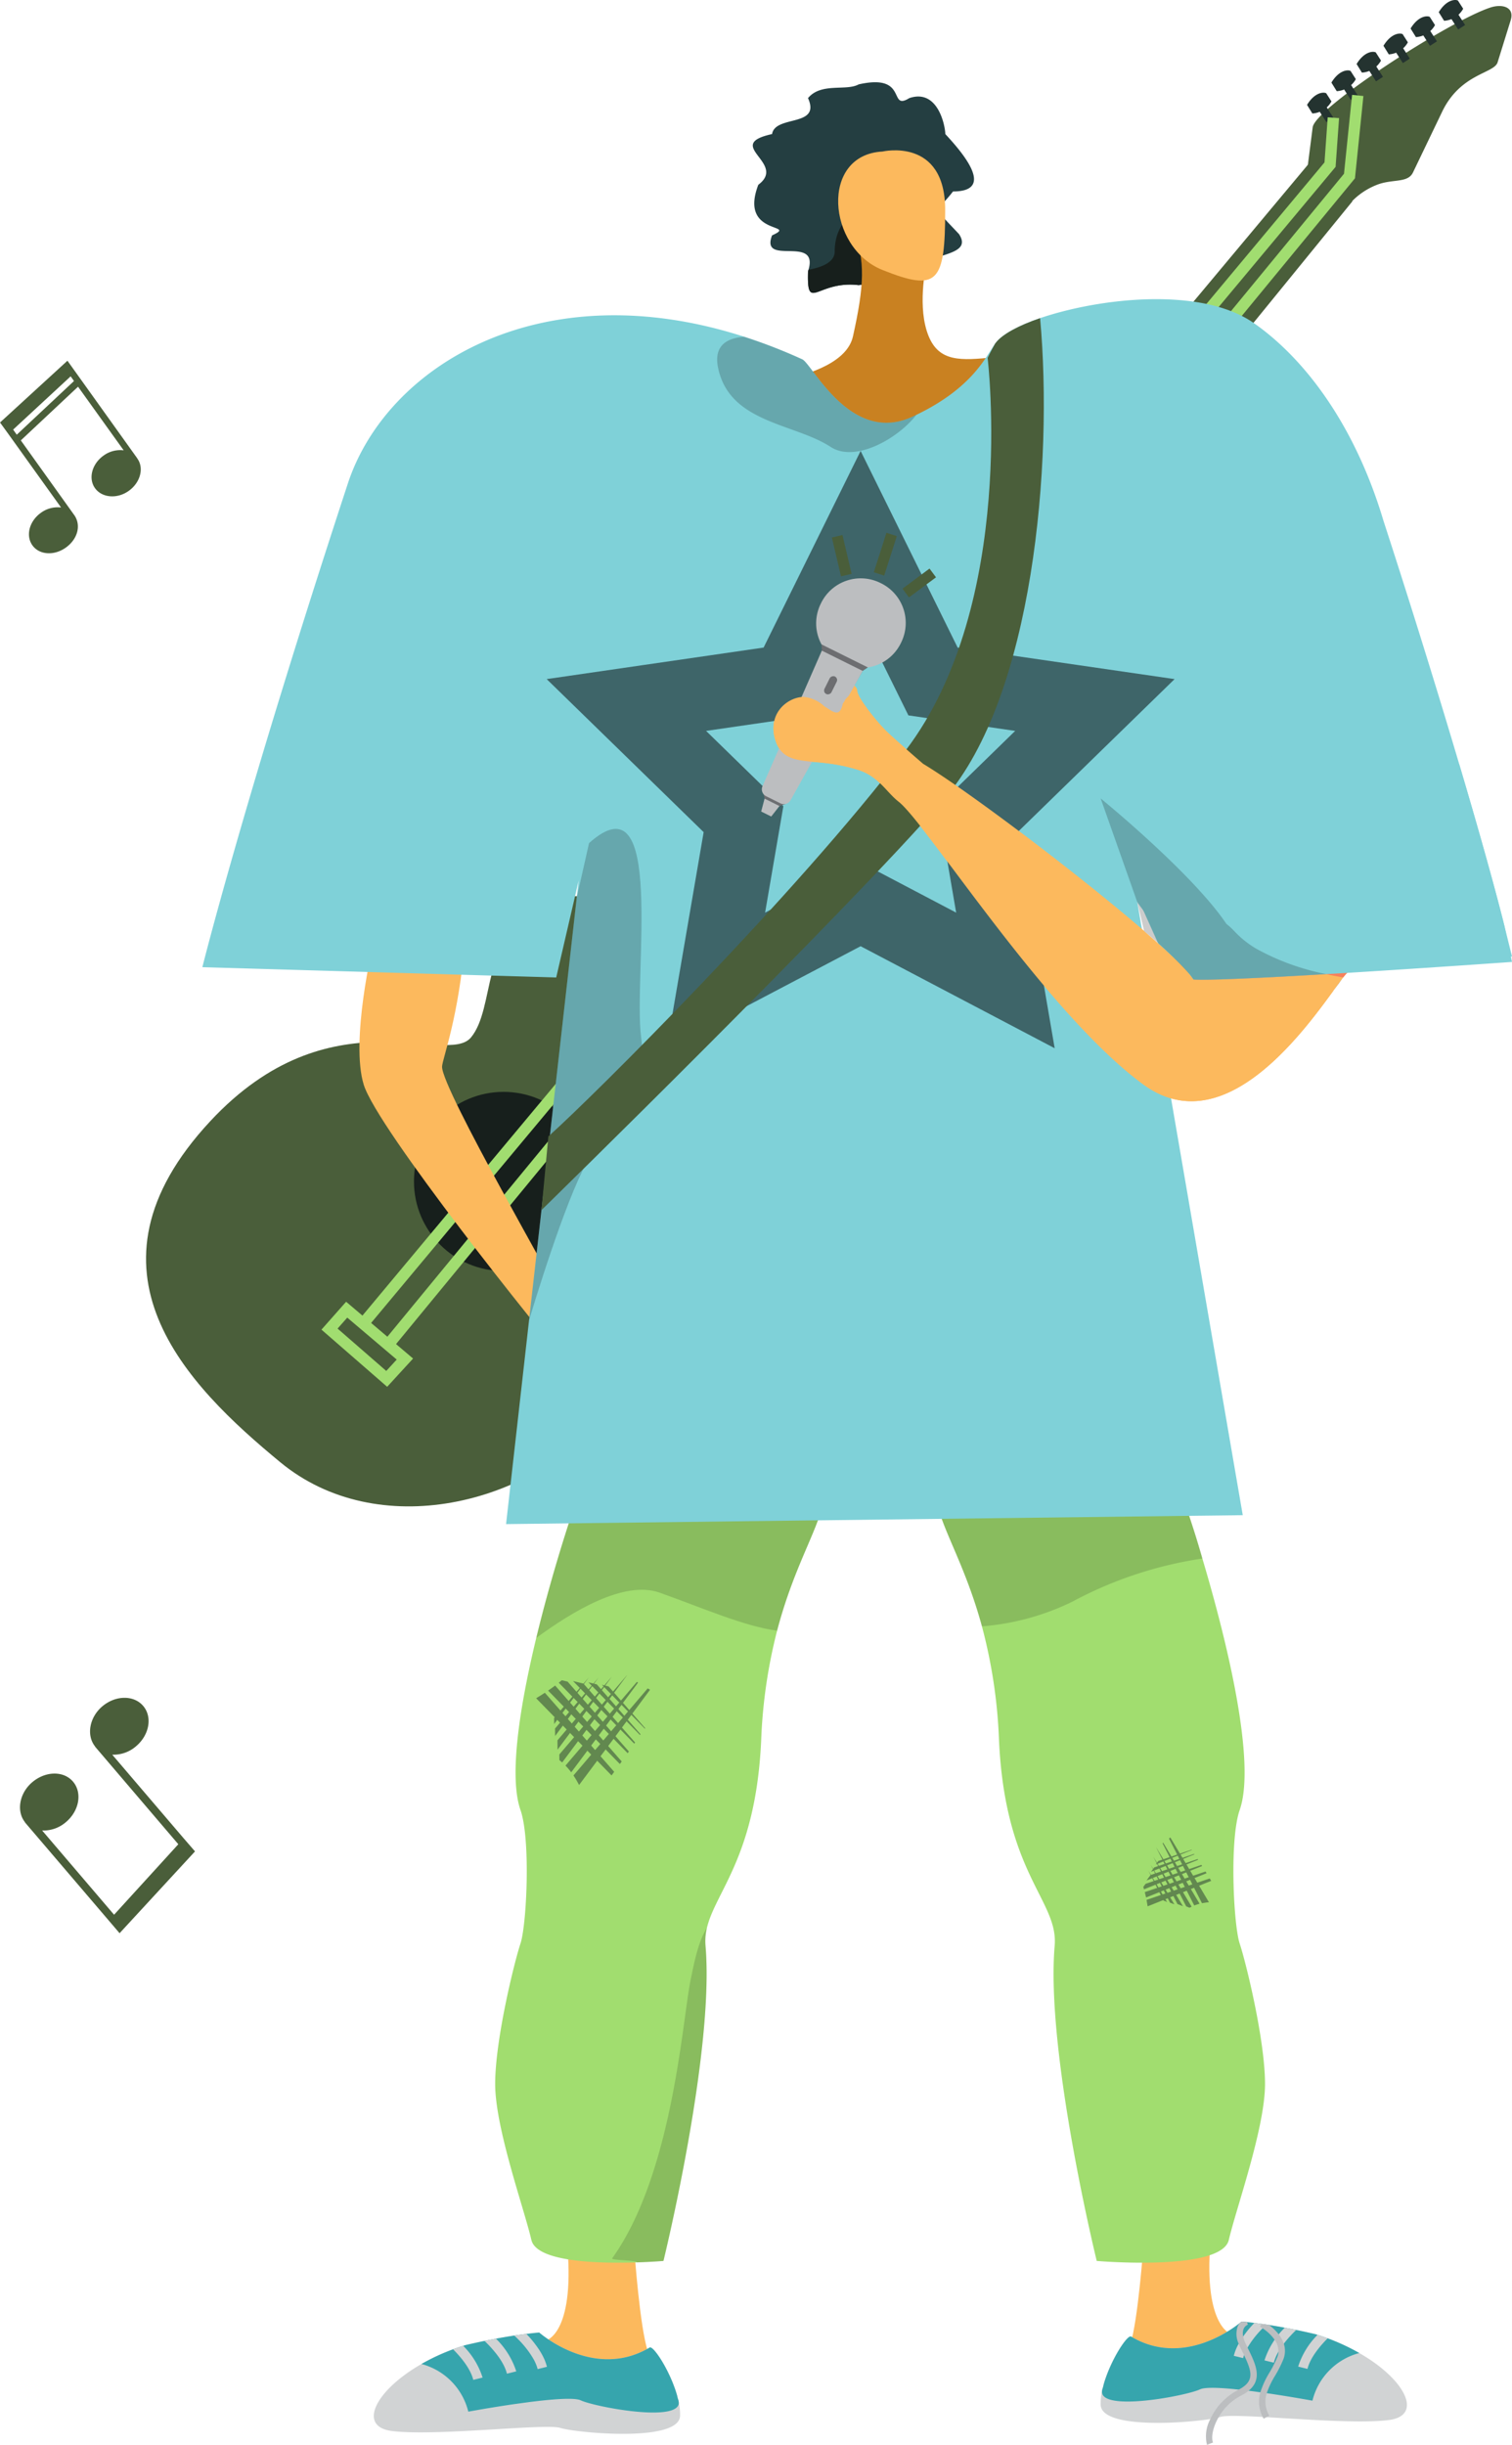 <svg xmlns="http://www.w3.org/2000/svg" width="262.369" height="424.166" viewBox="0 0 262.369 424.166">
  <g id="Group_4842" data-name="Group 4842" transform="translate(-191.162 -91.444)">
    <path id="Path_4622" data-name="Path 4622" d="M597.541,784.877s-.915,12.861-2.291,17.038,8.732,2.878,9.179,3.036,8.266-5,8.266-5-5.006-1.523-3.369-17.433S597.541,784.877,597.541,784.877Z" transform="translate(-207.989 -303.588)" fill="#fcb95d" fill-rule="evenodd"/>
    <path id="Path_4623" data-name="Path 4623" d="M428.78,786.749s.916,12.861,2.291,17.037-8.733,2.878-9.179,3.036-8.266-5-8.266-5,5.007-1.523,3.369-17.433S428.78,786.749,428.78,786.749Z" transform="translate(-127.501 -304.417)" fill="#fcb95d" fill-rule="evenodd"/>
    <path id="Path_4624" data-name="Path 4624" d="M454.262,548.406c-1.041,4.875-5.109,11.192-7.953,22.033a89.762,89.762,0,0,0-2.76,18.933c-.9,20.274-7.981,26.346-9.433,32.707a9.728,9.728,0,0,0-.228,3.044c1.586,18.466-7.3,54.668-7.3,54.668s-1.892.161-4.586.25c-6.428.211-17.43-.011-18.332-3.9-1.286-5.515-6.283-19.4-6.283-27.058s3.311-21.1,4.391-24.359,1.786-18.07,0-23.174c-2.037-5.827-.128-17.976,2.738-29.852,3.322-13.757,7.942-27.142,9.227-29.88,0,0,23.035-9.89,27.971-7.986S455.8,541.21,454.262,548.406Z" transform="translate(-120.301 -196.081)" fill="#a1dd6f" fill-rule="evenodd"/>
    <path id="Path_4625" data-name="Path 4625" d="M591.965,649.087c0,7.658-5,21.543-6.283,27.058s-22.918,3.645-22.918,3.645-8.882-36.2-7.3-54.668c.673-7.864-8.621-12.322-9.661-35.751a89.194,89.194,0,0,0-2.961-19.684c-2.833-10.385-6.734-16.523-7.752-21.282-1.536-7.2,7.608-12.661,12.544-14.57s27.971,7.986,27.971,7.986a166.448,166.448,0,0,1,5.487,16.1c4.435,14.837,9.333,35.462,6.478,43.632-1.786,5.1-1.08,19.918,0,23.174S591.965,641.43,591.965,649.087Z" transform="translate(-181.292 -196.081)" fill="#a1dd6f" fill-rule="evenodd"/>
    <path id="Path_4626" data-name="Path 4626" d="M459.942,548.406c-1.041,4.875-5.109,11.192-7.953,22.033-5.688-.735-13.045-3.99-20.4-6.6-6.155-2.182-15.143,3.278-21.393,7.864,3.322-13.757,7.942-27.142,9.227-29.88,0,0,23.035-9.89,27.971-7.986S461.478,541.21,459.942,548.406Z" transform="translate(-125.982 -196.081)" fill-rule="evenodd" opacity="0.15"/>
    <path id="Path_4627" data-name="Path 4627" d="M581.1,557.923a69.032,69.032,0,0,0-22.562,7.485,43.427,43.427,0,0,1-15.688,4.28c-2.833-10.385-6.734-16.523-7.752-21.282-1.536-7.2,7.608-12.661,12.544-14.57s27.971,7.986,27.971,7.986A166.448,166.448,0,0,1,581.1,557.923Z" transform="translate(-181.292 -196.081)" fill-rule="evenodd" opacity="0.15"/>
    <g id="Group_4843" data-name="Group 4843" transform="translate(216.502 91.444)">
      <path id="Path_4628" data-name="Path 4628" d="M383.265,379.573c-4.741-3.724-17.162-12.493-26.908-6.984s-7.227,17.62-11.443,22.738-24.415-7.864-45.271,14.561c-24.01,25.816-4.056,45.77,12.209,59.171,16.744,13.795,43.425,7.692,56.945-8.719,12.827-15.569,2.889-30.684,8.128-37.042s13.1-7.464,16.38-10.719c3.3-3.271,4.19-5.4,2.173-7.062s-6.232,1.683-10.6-2.915c-4.331-4.564-2.686-11.933.891-16.275S385.324,381.192,383.265,379.573Z" transform="translate(-288.522 -215.339)" fill="#4a5e3a" fill-rule="evenodd"/>
      <path id="Path_4629" data-name="Path 4629" d="M434.184,287.049l9.551,7.869L562.46,149.125l-7.717-6.358Z" transform="translate(-353.119 -114.205)" fill="#4a5e3a" fill-rule="evenodd"/>
      <path id="Path_4630" data-name="Path 4630" d="M650.336,122.17l1-7.808c.432-3.376,23.564-18.386,30.838-20.78,2.024-.666,4.242-.113,3.517,2.217l-2.265,7.287c-.615,1.976-6.421,1.9-9.628,8.582L668.74,122.2c-.924,1.925-3.637,1.052-6.389,2.194a12.229,12.229,0,0,0-5.273,4.073C655.5,130.258,648.973,124.989,650.336,122.17Z" transform="translate(-448.894 -92.276)" fill="#4a5e3a" fill-rule="evenodd"/>
      <rect id="Rectangle_1402" data-name="Rectangle 1402" width="1.435" height="3.079" transform="matrix(0.841, -0.541, 0.541, 0.841, 226.021, 2.528)" fill="#243330"/>
      <path id="Path_4631" data-name="Path 4631" d="M692.518,95.049a4.06,4.06,0,0,0,3.315-2.089l-.912-1.419c-.446-.242-1.99-.185-3.327,2.019Z" transform="translate(-467.274 -91.444)" fill="#243330" fill-rule="evenodd"/>
      <rect id="Rectangle_1403" data-name="Rectangle 1403" width="1.435" height="3.08" transform="matrix(0.841, -0.54, 0.54, 0.841, 221.132, 5.36)" fill="#243330"/>
      <path id="Path_4632" data-name="Path 4632" d="M683.733,100.138a4.063,4.063,0,0,0,3.314-2.088l-.912-1.421c-.444-.242-1.989-.184-3.326,2.019Z" transform="translate(-463.378 -93.701)" fill="#243330" fill-rule="evenodd"/>
      <rect id="Rectangle_1404" data-name="Rectangle 1404" width="1.435" height="3.08" transform="translate(216.425 8.354) rotate(-32.695)" fill="#243330"/>
      <path id="Path_4633" data-name="Path 4633" d="M675.275,105.52a4.055,4.055,0,0,0,3.314-2.088l-.911-1.42c-.446-.242-1.989-.184-3.326,2.02Z" transform="translate(-459.627 -96.088)" fill="#243330" fill-rule="evenodd"/>
      <rect id="Rectangle_1405" data-name="Rectangle 1405" width="1.435" height="3.08" transform="matrix(0.842, -0.54, 0.54, 0.842, 211.766, 11.519)" fill="#243330"/>
      <path id="Path_4634" data-name="Path 4634" d="M666.9,111.206a4.061,4.061,0,0,0,3.314-2.088l-.911-1.42c-.446-.242-1.99-.185-3.326,2.019Z" transform="translate(-455.915 -98.609)" fill="#243330" fill-rule="evenodd"/>
      <rect id="Rectangle_1406" data-name="Rectangle 1406" width="1.435" height="3.08" transform="translate(207.393 14.74) rotate(-32.695)" fill="#243330"/>
      <path id="Path_4635" data-name="Path 4635" d="M659.044,116.994a4.061,4.061,0,0,0,3.314-2.088l-.912-1.42c-.445-.243-1.99-.185-3.327,2.019Z" transform="translate(-452.429 -101.176)" fill="#243330" fill-rule="evenodd"/>
      <rect id="Rectangle_1407" data-name="Rectangle 1407" width="1.435" height="3.08" transform="translate(203.164 18.609) rotate(-32.708)" fill="#243330"/>
      <path id="Path_4636" data-name="Path 4636" d="M651.447,123.946a4.057,4.057,0,0,0,3.314-2.088l-.911-1.42c-.445-.243-1.989-.184-3.326,2.019Z" transform="translate(-449.06 -104.259)" fill="#243330" fill-rule="evenodd"/>
      <circle id="Ellipse_603" data-name="Ellipse 603" cx="15.54" cy="15.54" r="15.54" transform="translate(46.493 189.435)" fill="#171f1c"/>
      <g id="Group_4842-2" data-name="Group 4842" transform="translate(31.838 16.557)">
        <path id="Path_4637" data-name="Path 4637" d="M524.321,128.145l-.579,8.138-168.1,201.462" transform="translate(-350.124 -124.277)" fill="none" stroke="#a1dd70" stroke-miterlimit="10" stroke-width="1.974" fill-rule="evenodd"/>
        <path id="Path_4638" data-name="Path 4638" d="M363.565,338.247,530.63,135.177l1.435-13.983" transform="translate(-353.64 -121.194)" fill="none" stroke="#a1dd70" stroke-miterlimit="10" stroke-width="1.974" fill-rule="evenodd"/>
        <path id="Path_4639" data-name="Path 4639" d="M348.713,499.737l10.1,8.565-3.155,3.44-9.925-8.636Z" transform="translate(-345.731 -289.068)" fill="none" stroke="#a1dd70" stroke-miterlimit="10" stroke-width="1.974" fill-rule="evenodd"/>
      </g>
    </g>
    <path id="Path_4640" data-name="Path 4640" d="M357.647,379.711c-.262.786-4.191,17.557-1.833,25.147s30.38,42.685,35.879,48.97c0,0-1.686-11.026-1.653-11.811S369.3,405.547,369.4,401.71c.032-1.31,2.949-8.643,3.979-22S357.647,379.711,357.647,379.711Z" transform="translate(-101.53 -125.206)" fill="#fcb95d" fill-rule="evenodd"/>
    <path id="Path_4641" data-name="Path 4641" d="M512.454,136.031c-2.922,3.82-3.725,2.326,1.04,7.394,2.147,3.291-2.95,3.337-6.571,5.078a6.906,6.906,0,0,0-2.051,1.4c-1.8,1.55-5.38,1.882-8.784,2.382-7.243-.87-9,4.879-8.793-2.382.028-.095.066-.189.085-.284,1.778-6.136-8.406-.51-6.326-5.966,4.756-2.156-5.825.208-2.383-8.784,5.068-3.782-6.193-6.912,2.383-8.794.558-3.375,8.529-1.125,6.24-6.24,2.288-2.751,6.609-1.172,8.793-2.382,8.727-1.967,5.068,4.68,8.784,2.382,4.926-1.664,6.212,4.69,6.25,6.24C513.949,129.12,519.99,136.031,512.454,136.031Z" transform="translate(-155.922 -11.37)" fill="#243e41" fill-rule="evenodd"/>
    <path id="Path_4642" data-name="Path 4642" d="M514.544,164.381a6.906,6.906,0,0,0-2.051,1.4c-1.8,1.55-5.38,1.882-8.784,2.382-7.243-.87-9,4.879-8.793-2.382.028-.095.066-.189.085-.284,2.373-.444,4.549-1.311,4.548-3.186,0-8.467,10.029-9.423,10.029-9.423s2.726,5.754,2.9,6.378C512.559,159.587,513.532,161.979,514.544,164.381Z" transform="translate(-163.543 -27.248)" fill="#171f1c" fill-rule="evenodd"/>
    <path id="Path_4643" data-name="Path 4643" d="M465.239,189.567s22.4-.321,24.323-8.961,2.24-13.354,0-18.359,12.8,5.557,12.8,5.557-1.6,6.721,0,11.842,5.121,5.224,10.561,4.692,0,16.75,0,16.75-19.49,2.113-20.946,2.817-21.619.257-22.579,0S465.239,189.567,465.239,189.567Z" transform="translate(-150.39 -30.803)" fill="#c98121" fill-rule="evenodd"/>
    <path id="Path_4644" data-name="Path 4644" d="M453.109,446.345c.91.069,5.251-1.759,12.192,2.645s14.038,11.286,19.29,10.227,1.734-7.046-1.3-8.36c-2.735-1.183-7.9-2.723-6.781-4.685s3.555-1.741,6.009.007,4.413.064,3.571-.916-6.929-4.473-8.4-4.767c-1.086-.218-6.023,1.269-8.616.643s-12.9-4.045-12.9-4.045Z" transform="translate(-145.01 -153.286)" fill="#f7805c" fill-rule="evenodd"/>
    <path id="Path_4645" data-name="Path 4645" d="M512.018,138.515s10.881-2.553,10.881,10.118-1.281,14.272-10.881,10.431S501.137,139.089,512.018,138.515Z" transform="translate(-167.726 -20.781)" fill="#fcb95d" fill-rule="evenodd"/>
    <path id="Path_4646" data-name="Path 4646" d="M533.338,298.756l-.189.017c-1.714.161-14.937,1.391-28.411,2.516-1.458.122-2.922.245-4.374.362-3.178.256-6.3.5-9.216.718-7.836.579-14.2.952-16.195.818l-3.022-6.717-2.554-5.682-1.169-2.6.111,1.146.807,4.686,5.048,29.351,12.444,72.315-127.834,1.547,3.99-35.378,2.154-19.1,1.475-13.039,4.636-41.105.345-3.044-3.9,16.829-61.4-1.786s7.14-28.756,25.239-83.9c6.7-20.413,33.481-36.848,68.781-25.478a92.565,92.565,0,0,1,10.084,3.918c1.736.79,8.376,14.926,19.117,9.951.228-.106.456-.211.679-.323,9.806-4.73,12.049-10.129,13.657-12.344,0-.006.006-.011.011-.017.056-.067.106-.134.156-.2,1.13-1.425,3.879-2.933,7.641-4.213,10.218-3.478,27.948-5.56,37.138.889s17.656,18.173,22.45,34.278c8.053,24.732,16.768,53.633,20.786,69.477.067.262.128.512.189.757C532.854,296.8,533.338,298.756,533.338,298.756Z" transform="translate(-79.807 -41.363)" fill="#7fd1d8" fill-rule="evenodd"/>
    <path id="Path_4647" data-name="Path 4647" d="M566.672,347.279c-1.174.993-1.728,2.61-9.64,5.2-3.492-5.583-36.114-30.908-46.926-37.411-2.406-2.078-5.5-4.781-6.541-5.828-1.786-1.8-4.959-5.85-4.894-6.9s-5.2-5.26-6.411-5.462-1.615,2.22,1.015,3.354,3.582,3.571,2.537,5.447-3.649-2.3-6.481-2.227-6.475,3.033-4.747,7.824,7.057,2.391,14.457,4.9c3.385,1.147,4.705,3.8,6.822,5.468,4.927,3.88,25.5,36.583,42.441,49.029s33.724-18.732,35.668-19.56C583.973,351.109,567.846,346.286,566.672,347.279Z" transform="translate(-158.771 -91.098)" fill="#fcb95d" fill-rule="evenodd"/>
    <path id="Path_4648" data-name="Path 4648" d="M478.938,258.154,491.5,283.608l28.09,4.082L499.264,307.5l4.8,27.977L478.938,322.27l-25.124,13.209,4.8-27.977-20.326-19.813,28.09-4.082Z" transform="translate(-138.437 -73.931)" fill="none" stroke="#3e6569" stroke-miterlimit="10" stroke-width="12.871" fill-rule="evenodd"/>
    <path id="Path_4649" data-name="Path 4649" d="M660.449,396.16c-.451.573-1.024,1.363-1.708,2.3Z" transform="translate(-236.202 -135.133)" fill-rule="evenodd"/>
    <path id="Path_4650" data-name="Path 4650" d="M419.337,405.555c-3.473,4.341-8.81,21.031-11.387,29.535l8.264-73.245,2.143-9.522c13.357-11.982,7.658,22.985,9.032,33.592S424.05,399.661,419.337,405.555Z" transform="translate(-124.984 -114.598)" fill-rule="evenodd" opacity="0.2"/>
    <path id="Path_4651" data-name="Path 4651" d="M501.167,209.976c-3.178,4.118-10.613,8.353-14.882,5.56-6.3-4.118-17.564-4.124-19.529-13.746-.779-3.807,1.5-5.142,4.53-5.359a92.555,92.555,0,0,1,10.084,3.918c1.736.79,8.376,14.926,19.117,9.951C500.716,210.193,500.945,210.087,501.167,209.976Z" transform="translate(-150.995 -46.558)" fill-rule="evenodd" opacity="0.2"/>
    <path id="Path_4652" data-name="Path 4652" d="M481.781,273.953c-17.147,19.812-69.961,71.425-69.961,71.425l1.2-12.795c.089-.078.178-.161.278-.245,7.185-6.422,42.591-41.539,61.73-66.728,19.406-25.528,14.208-68.091,14.208-68.091s.512-1.046,1.3-2.46c0-.006.006-.011.011-.017.056-.067.106-.134.156-.2,1.13-1.425,3.879-2.933,7.641-4.213C500.653,215.868,497.124,256.228,481.781,273.953Z" transform="translate(-126.7 -43.986)" fill="#4a5e3a" fill-rule="evenodd"/>
    <g id="Group_4848" data-name="Group 4848" transform="translate(323.246 191.781)">
      <g id="Group_4847" data-name="Group 4847">
        <g id="Group_4846" data-name="Group 4846">
          <path id="Path_4653" data-name="Path 4653" d="M491.134,292.315l.063,1.1-10.1,24.925.156.745,2.586,1.284,1.052-.357,13.383-23.083.91-.612s-.446-3.016-.364-3.183S491.134,292.315,491.134,292.315Z" transform="translate(-480.669 -280.862)" fill="#6d6e71"/>
          <g id="Group_4844" data-name="Group 4844">
            <path id="Path_4654" data-name="Path 4654" d="M483.751,320.773l-2.478-1.23a1.341,1.341,0,0,1-.632-1.74l10.3-23.52,7.081,3.514-12.5,22.427A1.341,1.341,0,0,1,483.751,320.773Z" transform="translate(-480.415 -281.735)" fill="#bcbec0"/>
            <path id="Path_4655" data-name="Path 4655" d="M482.068,343.515l-1.742-.865.587-2.242,2.586,1.284Z" transform="translate(-480.326 -302.19)" fill="#bcbec0"/>
            <path id="Path_4656" data-name="Path 4656" d="M508.75,272.605l-.139-.068A7.666,7.666,0,0,0,498.337,276l-.068.139a7.655,7.655,0,0,0,.124,7.055l8.053,4a7.656,7.656,0,0,0,5.694-4.168l.068-.139A7.666,7.666,0,0,0,508.75,272.605Z" transform="translate(-487.928 -271.736)" fill="#bcbec0"/>
          </g>
          <g id="Group_4845" data-name="Group 4845" transform="translate(10.674 16.724)">
            <rect id="Rectangle_1408" data-name="Rectangle 1408" width="3.407" height="1.37" rx="0.685" transform="translate(0 3.052) rotate(-63.603)" fill="#e6e7e8"/>
            <rect id="Rectangle_1409" data-name="Rectangle 1409" width="3.407" height="1.37" rx="0.685" transform="translate(0 3.052) rotate(-63.603)" fill="#6d6e71"/>
          </g>
        </g>
        <path id="Path_4657" data-name="Path 4657" d="M614.13,395.43a8.085,8.085,0,0,1,.551.757Z" transform="translate(-539.665 -326.591)" fill="#f7805c" fill-rule="evenodd"/>
        <path id="Path_4658" data-name="Path 4658" d="M581.308,358.365c-5.743,7.892-19.323,26.3-33,16.239-16.946-12.444-37.516-45.151-42.441-49.03-2.12-1.664-3.439-4.319-6.823-5.465a34.232,34.232,0,0,0-8.2-1.475q-.167-.008-.334-.033c-2.2-.217-3.907-.529-5.02-1.814a3.511,3.511,0,0,1-.367-.479,5.286,5.286,0,0,1-.534-1.1c-1.664-4.619,1.653-7.53,4.436-7.8.089-.011.184-.017.273-.022h.039a6.143,6.143,0,0,1,3.423,1.441,2.187,2.187,0,0,0,.6.423c.9.629,1.642,1.085,2.159.712a1,1,0,0,0,.3-.351,3.076,3.076,0,0,0,.25-.6,3.266,3.266,0,0,0,.106-.462,2.937,2.937,0,0,0,.434-.712l.017-.017a.079.079,0,0,0-.011.033c.017-.028.028-.05.039-.072s.017-.017.033-.033c.033-.044.072-.083.111-.128q.083-.092.184-.184c.072-.083.156-.161.234-.239.117-.111.228-.223.339-.334a6.078,6.078,0,0,0,.907-1.13.957.957,0,0,1,.211.534c-.061,1.052,3.111,5.1,4.9,6.9,1.041,1.046,4.135,3.751,6.539,5.827,7.808,4.7,26.992,19.211,38.361,29.012,1.252,5.393,3.039,13.307,2.866,14.08-.262,1.18,9.3.523,10.346.785C562.381,363.057,574.507,360.33,581.308,358.365Z" transform="translate(-482.016 -286.816)" fill="#fcb95d" fill-rule="evenodd"/>
        <path id="Path_4659" data-name="Path 4659" d="M642.061,391.171a1.014,1.014,0,0,0-.278.223h-.006a7.554,7.554,0,0,0-.673.8c-.874-.156-1.875-.345-2.961-.579-3.478.206-6.867.4-9.945.556-6.305.317-11.3.5-13.078.378v-.006c7.914-2.588,8.465-4.2,9.639-5.2a2.247,2.247,0,0,1,1.319-.1C630.2,387.626,642.061,391.171,642.061,391.171Z" transform="translate(-540.104 -322.944)" fill="#f7805c" fill-rule="evenodd"/>
        <path id="Path_4660" data-name="Path 4660" d="M656.349,356.515c-.061-.245-.122-.5-.189-.757-1.781-7.024-4.487-16.618-7.648-27.274-5.618.249-11.318-.243-16.889-.521-10.618-.531-21.409-1.421-32.029-.633a7.123,7.123,0,0,1-1.128-.014,15.074,15.074,0,0,1-7.225,2.643,16.985,16.985,0,0,1-4.781-.195c.134.8.25,1.614.328,2.432.284,1.141.6,2.282.935,3.423.935,3.217,2,6.411,2.922,9.578.668,2.3,1.358,4.614,1.914,6.957l.05.217.05.072a.017.017,0,0,0,.006.011l1.052,1.441,8.142,11.2.551.757v.006c1.775.122,6.773-.061,13.078-.378,3.078-.156,6.467-.351,9.945-.557l3.634-.217h.006c14.2-.874,28.605-1.9,28.605-1.9s-.067-.317-.189-.918C657.273,360.855,656.883,359.013,656.349,356.515Z" transform="translate(-527.394 -296.251)" fill="#7fd1d8" fill-rule="evenodd"/>
      </g>
      <path id="Path_4661" data-name="Path 4661" d="M613.242,366.464a16.737,16.737,0,0,1-3.823-3.033,11.611,11.611,0,0,0-1.417-1.3h0c-5.968-8.867-21.825-21.774-21.825-21.774l6.358,18a.017.017,0,0,0,.006.011c.039.178.54,2.265,1.18,5A74.763,74.763,0,0,1,601.733,371l.551.757v.006c1.775.122,6.773-.061,13.078-.378,3.078-.156,6.467-.351,9.945-.557A41.522,41.522,0,0,1,613.242,366.464Z" transform="translate(-527.268 -302.166)" fill-rule="evenodd" opacity="0.2"/>
    </g>
    <g id="Group_4851" data-name="Group 4851" transform="translate(284.192 382.106)" opacity="0.5">
      <g id="Group_4849" data-name="Group 4849" transform="translate(3.12)">
        <path id="Path_4662" data-name="Path 4662" d="M434.674,617.8l-.485.569-4.635,5.437-7.759,9.1q.322.479.613.99c.125.22.244.442.361.666l6.657-8.916,5.657-7.608Z" transform="translate(-418.435 -615.532)" fill="#243330"/>
        <path id="Path_4663" data-name="Path 4663" d="M431.7,615.769l-1.752,2.054-3.7,4.339-6.937,8.132a11.892,11.892,0,0,1,.992,1.164l5.844-7.827,5.067-6.814.683-.924Z" transform="translate(-417.334 -614.63)" fill="#243330"/>
        <path id="Path_4664" data-name="Path 4664" d="M417.885,628.837c2.085-2.789,10.281-13.756,11.228-15.1l-.014-.01-11.712,13.726.008.983C417.562,628.561,417.726,628.7,417.885,628.837Z" transform="translate(-416.48 -613.722)" fill="#243330"/>
        <path id="Path_4665" data-name="Path 4665" d="M426.233,614.129c-.193.343-9.42,12.678-9.42,12.678l-.014-1.623Z" transform="translate(-416.219 -613.902)" fill="#243330"/>
        <path id="Path_4666" data-name="Path 4666" d="M423.58,614.451c-.154.274-7.523,10.125-7.523,10.125l-.014-1.3Z" transform="translate(-415.884 -614.045)" fill="#243330"/>
        <path id="Path_4667" data-name="Path 4667" d="M421.78,614.364c-.122.219-6.01,8.088-6.01,8.088l-.012-1.035Z" transform="translate(-415.758 -614.007)" fill="#243330"/>
      </g>
      <g id="Group_4850" data-name="Group 4850" transform="translate(0 0.85)">
        <path id="Path_4668" data-name="Path 4668" d="M423.7,632.875,411.67,619.158q-.749.492-1.518.952c3.5,3.585,8.644,8.853,13.092,13.393Q423.47,633.189,423.7,632.875Z" transform="translate(-410.152 -616.982)" fill="#243330"/>
        <path id="Path_4669" data-name="Path 4669" d="M426.66,630.082l-11.552-13.175q-.6.455-1.222.878c2.938,3.01,8.233,8.434,12.453,12.74Z" transform="translate(-411.807 -615.984)" fill="#243330"/>
        <path id="Path_4670" data-name="Path 4670" d="M429.377,627.615,418.752,615.5l-1.014-.249q-.26.219-.526.432c2.026,2.077,7.9,8.093,11.955,12.229Z" transform="translate(-413.283 -615.249)" fill="#243330"/>
        <path id="Path_4671" data-name="Path 4671" d="M432.427,626.168l-8.958-10.216-1.809-.445s6.686,6.856,10.626,10.87Z" transform="translate(-415.255 -615.364)" fill="#243330"/>
        <path id="Path_4672" data-name="Path 4672" d="M435.5,624.91l-7.584-8.649-1.446-.354s5.877,6.027,8.941,9.143Z" transform="translate(-417.387 -615.541)" fill="#243330"/>
        <path id="Path_4673" data-name="Path 4673" d="M438.184,624.208l-6.362-7.255-1.157-.284s5.1,5.23,7.445,7.612Z" transform="translate(-419.249 -615.879)" fill="#243330"/>
      </g>
    </g>
    <g id="Group_4854" data-name="Group 4854" transform="translate(389.552 410.241)" opacity="0.5">
      <g id="Group_4852" data-name="Group 4852" transform="translate(0.851)">
        <path id="Path_4674" data-name="Path 4674" d="M607.476,664.458l.215.422,2.061,4.039,3.449,6.761q.359-.073.73-.119c.159-.019.318-.036.478-.05l-3.61-6.07-3.086-5.165Z" transform="translate(-603.871 -664.276)" fill="#243330"/>
        <path id="Path_4675" data-name="Path 4675" d="M605.465,666.012l.779,1.526,1.645,3.224,3.082,6.043a7.553,7.553,0,0,1,.924-.3l-3.169-5.329-2.764-4.626-.376-.625Z" transform="translate(-602.979 -665.008)" fill="#243330"/>
        <path id="Path_4676" data-name="Path 4676" d="M609.638,677.668c-1.129-1.9-5.567-9.371-6.127-10.254l-.009.006,5.2,10.2.578.234C609.4,677.79,609.516,677.727,609.638,677.668Z" transform="translate(-602.108 -665.668)" fill="#243330"/>
        <path id="Path_4677" data-name="Path 4677" d="M602.6,670.267c.154.2,5.144,8.6,5.144,8.6l-.956-.386Z" transform="translate(-601.71 -666.933)" fill="#243330"/>
        <path id="Path_4678" data-name="Path 4678" d="M601.779,672.788c.124.157,4.108,6.871,4.108,6.871l-.763-.307Z" transform="translate(-601.344 -668.051)" fill="#243330"/>
        <path id="Path_4679" data-name="Path 4679" d="M601,674.529c.1.125,3.281,5.49,3.281,5.49l-.61-.244Z" transform="translate(-600.998 -668.823)" fill="#243330"/>
      </g>
      <g id="Group_4853" data-name="Group 4853" transform="translate(0 2.109)">
        <path id="Path_4680" data-name="Path 4680" d="M611.445,677.045l-10.966,3.719q.106.558.189,1.121c2.952-1.18,7.291-2.917,11.034-4.421Z" transform="translate(-599.917 -672.047)" fill="#243330"/>
        <path id="Path_4681" data-name="Path 4681" d="M610.47,674.885l-10.532,3.571q.12.463.218.93c2.479-.991,6.945-2.777,10.5-4.205Z" transform="translate(-599.677 -671.089)" fill="#243330"/>
        <path id="Path_4682" data-name="Path 4682" d="M609.548,672.82l-9.686,3.285-.393.534q.066.206.126.414c1.71-.683,6.664-2.664,10.075-4.037Z" transform="translate(-599.469 -670.174)" fill="#243330"/>
        <path id="Path_4683" data-name="Path 4683" d="M609.34,671l-8.167,2.769-.7.952s5.644-2.253,8.954-3.589Z" transform="translate(-599.914 -669.368)" fill="#243330"/>
        <path id="Path_4684" data-name="Path 4684" d="M609.348,669.389l-6.914,2.345-.559.762s4.961-1.981,7.533-3.02Z" transform="translate(-600.536 -668.652)" fill="#243330"/>
        <path id="Path_4685" data-name="Path 4685" d="M609.589,668.065l-5.8,1.967-.448.609s4.306-1.72,6.272-2.515Z" transform="translate(-601.187 -668.065)" fill="#243330"/>
      </g>
    </g>
    <path id="Path_4686" data-name="Path 4686" d="M450.062,695.634c1.586,18.466-7.3,54.668-7.3,54.668s-1.892.161-4.586.25c.039-.384-4.563-.348-4.306-.706,10.607-14.83,12.178-41.642,13.652-48.516.339-1.583,1.173-6.4,2.765-8.74A9.728,9.728,0,0,0,450.062,695.634Z" transform="translate(-136.476 -266.592)" opacity="0.15"/>
    <g id="Group_4860" data-name="Group 4860" transform="translate(382.151 494.228)">
      <path id="Path_4687" data-name="Path 4687" d="M636.258,832.259c-4.742.635-14.336-.089-21.315-.479h-.006c-.223-.017-.428-.028-.64-.039-3.64-.195-6.467-.284-7.335-.005-.095.033-.211.061-.351.095-.345.083-.824.178-1.408.267-5.265.818-18.861,1.631-19.028-2.454a10.035,10.035,0,0,1,.223-2.343c.033-.167.067-.334.111-.5.006-.011.006-.017.011-.028.05-.223.106-.451.172-.679.006-.006.006-.006.006-.011,1.2-4.218,4.113-8.676,4.758-8.292,8.637,5.142,17.085-.94,18.827-2.326.217-.173.328-.273.328-.273s.328.022.952.083c.339.039.774.089,1.286.15.278.033.579.072.907.117.111.017.223.028.334.05q.4.05.851.117c.145.022.289.044.445.072h.006c.818.128,1.731.284,2.738.473.629.117,1.286.245,1.981.39,1.046.211,2.17.462,3.361.74.111.033.228.072.339.111.6.184,1.18.39,1.753.6a36.564,36.564,0,0,1,5.482,2.549l.006.006C639.135,825.274,642.107,831.48,636.258,832.259Z" transform="translate(-586.171 -815.19)" fill="#d1d3d4" fill-rule="evenodd"/>
      <path id="Path_4688" data-name="Path 4688" d="M631.235,820.65a11.339,11.339,0,0,0-8.131,8.264s-3.718-.685-7.931-1.3l-1.108-.15c-.673-.095-1.358-.189-2.037-.273-.584-.072-1.163-.139-1.725-.2-3.128-.334-5.832-.456-6.712-.039-2.382,1.124-17.174,3.935-17.013.351a1.78,1.78,0,0,1,.111-.5c.006-.011.006-.017.011-.028a4.187,4.187,0,0,0,.172-.679c.006-.006.006-.006.006-.011,1.2-4.218,4.113-8.676,4.758-8.292,8.637,5.142,17.085-.94,18.827-2.326.217-.173.328-.273.328-.273s.328.022.952.083c.339.039.774.089,1.286.15.278.033.579.072.907.117.111.017.223.028.334.05q.4.05.851.117c.145.022.289.044.445.072h.006c.818.128,1.731.284,2.738.473.629.117,1.286.245,1.981.39,1.046.211,2.17.462,3.361.74.111.033.228.072.339.111.6.184,1.18.39,1.753.6a36.565,36.565,0,0,1,5.482,2.549Z" transform="translate(-586.351 -815.19)" fill="#36a5ad" fill-rule="evenodd"/>
      <g id="Group_4855" data-name="Group 4855" transform="translate(23.107 0.234)">
        <path id="Path_4689" data-name="Path 4689" d="M633.355,815.894c-.161.15-.39.367-.668.651a16.572,16.572,0,0,0-2.616,3.345,7.848,7.848,0,0,0-.607,1.3c-.061.173-.111.351-.156.529l-1.62-.4a8.5,8.5,0,0,1,.846-2.1v-.006a12.45,12.45,0,0,1,.785-1.252,18.558,18.558,0,0,1,1.942-2.354c.278.033.579.072.907.117.111.017.223.028.334.05Q632.9,815.827,633.355,815.894Z" transform="translate(-627.69 -815.61)" fill="#d1d3d4"/>
      </g>
      <g id="Group_4856" data-name="Group 4856" transform="translate(28.427 1.063)">
        <path id="Path_4690" data-name="Path 4690" d="M642.765,817.49c-.929.874-3.317,3.311-3.89,5.682l-1.625-.4a13.951,13.951,0,0,1,3.534-5.677C641.413,817.217,642.069,817.345,642.765,817.49Z" transform="translate(-637.25 -817.1)" fill="#d1d3d4"/>
      </g>
      <g id="Group_4857" data-name="Group 4857" transform="translate(34.271 2.304)">
        <path id="Path_4691" data-name="Path 4691" d="M652.876,819.931c-1.085,1.08-3,3.217-3.506,5.309l-1.619-.4a13.625,13.625,0,0,1,3.372-5.515C651.718,819.514,652.3,819.72,652.876,819.931Z" transform="translate(-647.75 -819.33)" fill="#d1d3d4"/>
      </g>
      <g id="Group_4858" data-name="Group 4858" transform="translate(18.246 0)">
        <path id="Path_4692" data-name="Path 4692" d="M626.388,827.189a6.87,6.87,0,0,1-1.313.846,9.541,9.541,0,0,0-3.923,3.8c-.985,1.714-1.291,3.439-.946,4.346l-1.041.4a6.22,6.22,0,0,1,.579-4.474,10.764,10.764,0,0,1,4.831-5.059c.028-.017.061-.033.089-.05,2.771-1.441,2.315-3.094.929-5.983q-.117-.25-.25-.518c-.156-.317-.312-.64-.462-.963-.078-.167-.15-.334-.217-.5a3.928,3.928,0,0,1-.167-3.005,2.578,2.578,0,0,1,.328-.562c.217-.173.328-.273.328-.273s.328.022.952.083l.15.44a1.418,1.418,0,0,0-.746.762,2.237,2.237,0,0,0-.061,1.3,5.486,5.486,0,0,0,.434,1.274l.317.651c.05.1.095.2.145.3C627.584,822.542,628.864,825.163,626.388,827.189Z" transform="translate(-618.955 -815.19)" fill="#bcbec0"/>
      </g>
      <g id="Group_4859" data-name="Group 4859" transform="translate(27.482 0.401)">
        <path id="Path_4693" data-name="Path 4693" d="M639.775,822.054a20.886,20.886,0,0,1-1.419,2.822,15.077,15.077,0,0,0-1.464,3.055,4.8,4.8,0,0,0,.44,3.9l-.49.267h-.006l-.484.262c-.056-.1-.106-.2-.156-.3a5.791,5.791,0,0,1-.412-4.28,15.429,15.429,0,0,1,1.6-3.456,19.01,19.01,0,0,0,1.347-2.666,3.006,3.006,0,0,0,.189-.924,3.411,3.411,0,0,0-.651-2.059,7.8,7.8,0,0,0-2.1-2c-.267-.178-.44-.278-.451-.284l.267-.484q.4.05.851.117c.145.022.289.045.445.072h.006a8.972,8.972,0,0,1,1.7,1.647,5.363,5.363,0,0,1,.863,1.6A3.987,3.987,0,0,1,639.775,822.054Z" transform="translate(-635.552 -815.91)" fill="#bcbec0"/>
      </g>
    </g>
    <g id="Group_4864" data-name="Group 4864" transform="translate(256.028 496.132)">
      <path id="Path_4694" data-name="Path 4694" d="M362.606,835.68c4.742.634,14.336-.089,21.315-.479h.006c.223-.017.429-.028.64-.039,3.64-.195,6.467-.284,7.335-.005.095.033.211.061.351.095.345.083.824.178,1.408.267,5.265.818,18.861,1.631,19.028-2.454a10.031,10.031,0,0,0-.223-2.343c-.033-.167-.067-.334-.111-.5-.006-.011-.006-.017-.011-.028-.05-.223-.106-.451-.173-.679-.006-.006-.006-.006-.006-.011-1.2-4.219-4.113-8.676-4.758-8.292-8.637,5.142-17.085-.941-18.827-2.326-.217-.173-.328-.273-.328-.273s-.328.022-.952.083c-.339.039-.774.089-1.286.15-.278.033-.579.072-.907.117-.111.017-.223.028-.334.05q-.4.05-.851.117c-.145.022-.289.044-.445.072h-.006c-.818.128-1.731.284-2.738.473-.629.117-1.286.245-1.981.39-1.046.211-2.17.462-3.361.74-.111.033-.228.072-.34.111-.6.184-1.18.39-1.753.6a36.555,36.555,0,0,0-5.482,2.549l-.006.006C359.729,828.7,356.757,834.9,362.606,835.68Z" transform="translate(-359.545 -818.611)" fill="#d1d3d4" fill-rule="evenodd"/>
      <path id="Path_4695" data-name="Path 4695" d="M374.395,824.071a11.34,11.34,0,0,1,8.131,8.264s3.718-.685,7.931-1.3c.362-.05.735-.1,1.108-.15.673-.095,1.358-.189,2.037-.273.584-.072,1.163-.139,1.725-.2,3.128-.334,5.832-.456,6.712-.039,2.382,1.124,17.174,3.935,17.013.351a1.78,1.78,0,0,0-.111-.5c-.006-.011-.006-.017-.011-.028a4.188,4.188,0,0,1-.173-.679c-.006-.006-.006-.006-.006-.011-1.2-4.219-4.113-8.676-4.758-8.292-8.637,5.142-17.085-.941-18.827-2.326-.217-.173-.328-.273-.328-.273s-.328.022-.952.083c-.339.039-.774.089-1.286.15-.278.033-.579.072-.907.117-.111.017-.223.028-.334.05q-.4.05-.851.117c-.145.022-.289.044-.445.072h-.006c-.818.128-1.731.284-2.738.473-.629.117-1.286.245-1.981.39-1.046.211-2.17.462-3.361.74-.111.033-.228.072-.34.111-.6.184-1.18.39-1.753.6a36.555,36.555,0,0,0-5.482,2.549Z" transform="translate(-366.131 -818.611)" fill="#36a5ad" fill-rule="evenodd"/>
      <g id="Group_4861" data-name="Group 4861" transform="translate(24.376 0.234)">
        <path id="Path_4696" data-name="Path 4696" d="M403.345,819.315c.161.15.39.367.668.651a16.573,16.573,0,0,1,2.616,3.345,7.855,7.855,0,0,1,.607,1.3c.061.172.111.351.156.529l1.619-.4a8.5,8.5,0,0,0-.846-2.1v-.006a12.475,12.475,0,0,0-.785-1.252,18.552,18.552,0,0,0-1.942-2.354c-.278.033-.579.072-.907.117-.111.017-.223.028-.334.05Q403.8,819.248,403.345,819.315Z" transform="translate(-403.345 -819.031)" fill="#d1d3d4"/>
      </g>
      <g id="Group_4862" data-name="Group 4862" transform="translate(19.206 1.063)">
        <path id="Path_4697" data-name="Path 4697" d="M394.055,820.911c.929.874,3.317,3.311,3.89,5.682l1.625-.4a13.951,13.951,0,0,0-3.534-5.677C395.407,820.638,394.751,820.766,394.055,820.911Z" transform="translate(-394.055 -820.521)" fill="#d1d3d4"/>
      </g>
      <g id="Group_4863" data-name="Group 4863" transform="translate(13.752 2.304)">
        <path id="Path_4698" data-name="Path 4698" d="M384.255,823.352c1.085,1.08,3,3.217,3.506,5.309l1.619-.4a13.625,13.625,0,0,0-3.373-5.515C385.413,822.935,384.828,823.141,384.255,823.352Z" transform="translate(-384.255 -822.751)" fill="#d1d3d4"/>
      </g>
    </g>
    <path id="Path_4699" data-name="Path 4699" d="M263.513,622.213c-2.275,1.925-2.785,5.068-1.253,6.962l-.038.032,0,0,.006.007s.023-.01.026-.007l14.445,16.93-11.148,12.23-12.48-14.614a5.958,5.958,0,0,0,4.138-1.466c2.3-1.946,2.85-5.078,1.228-7s-4.776-1.864-7.076.082c-2.275,1.924-2.785,5.068-1.253,6.962l-.038.032,0,0,.006.007s.023-.009.026-.007l16.122,18.878h0l.283.332,13.087-14.193-1.933-2.234-12.428-14.549a5.952,5.952,0,0,0,4.137-1.465c2.3-1.946,2.863-5.063,1.24-6.981S265.813,620.266,263.513,622.213Z" transform="translate(-54.594 -234.724)" fill="#4a5e3a"/>
    <path id="Path_4700" data-name="Path 4700" d="M266.789,220.809l0-.006-.005-.007-11.89-16.615h0l-.2-.283-11.7,10.718,1.424,1.96,9.169,12.787a4.89,4.89,0,0,0-3.488.913c-2.019,1.433-2.686,3.959-1.492,5.642s3.772,1.846,5.79.413c2-1.416,2.74-3.8,1.5-5.621l0,0,.021.028-.007-.007-.008-.009-9.3-13,9.931-9.316,7.916,11.039a4.894,4.894,0,0,0-3.489.912c-2.018,1.433-2.686,3.959-1.492,5.642s3.828,1.924,5.846.491c2-1.416,2.681-3.883,1.561-5.541l0,0ZM245.9,216.732l-.632-.884,9.982-9.239.58.809Z" transform="translate(-51.828 -49.87)" fill="#4a5e3a"/>
    <g id="Group_4866" data-name="Group 4866" transform="translate(336.431 184.17)">
      <line id="Line_785" data-name="Line 785" x1="1.588" y1="6.739" transform="translate(0 0.313)" fill="none" stroke="#4a5e3a" stroke-miterlimit="10" stroke-width="1.89"/>
      <line id="Line_786" data-name="Line 786" y1="6.849" x2="2.192" transform="translate(7.259)" fill="none" stroke="#4a5e3a" stroke-miterlimit="10" stroke-width="1.89"/>
      <line id="Line_787" data-name="Line 787" y1="3.487" x2="4.691" transform="translate(11.897 6.678)" fill="none" stroke="#4a5e3a" stroke-miterlimit="10" stroke-width="1.89"/>
    </g>
  </g>
</svg>
